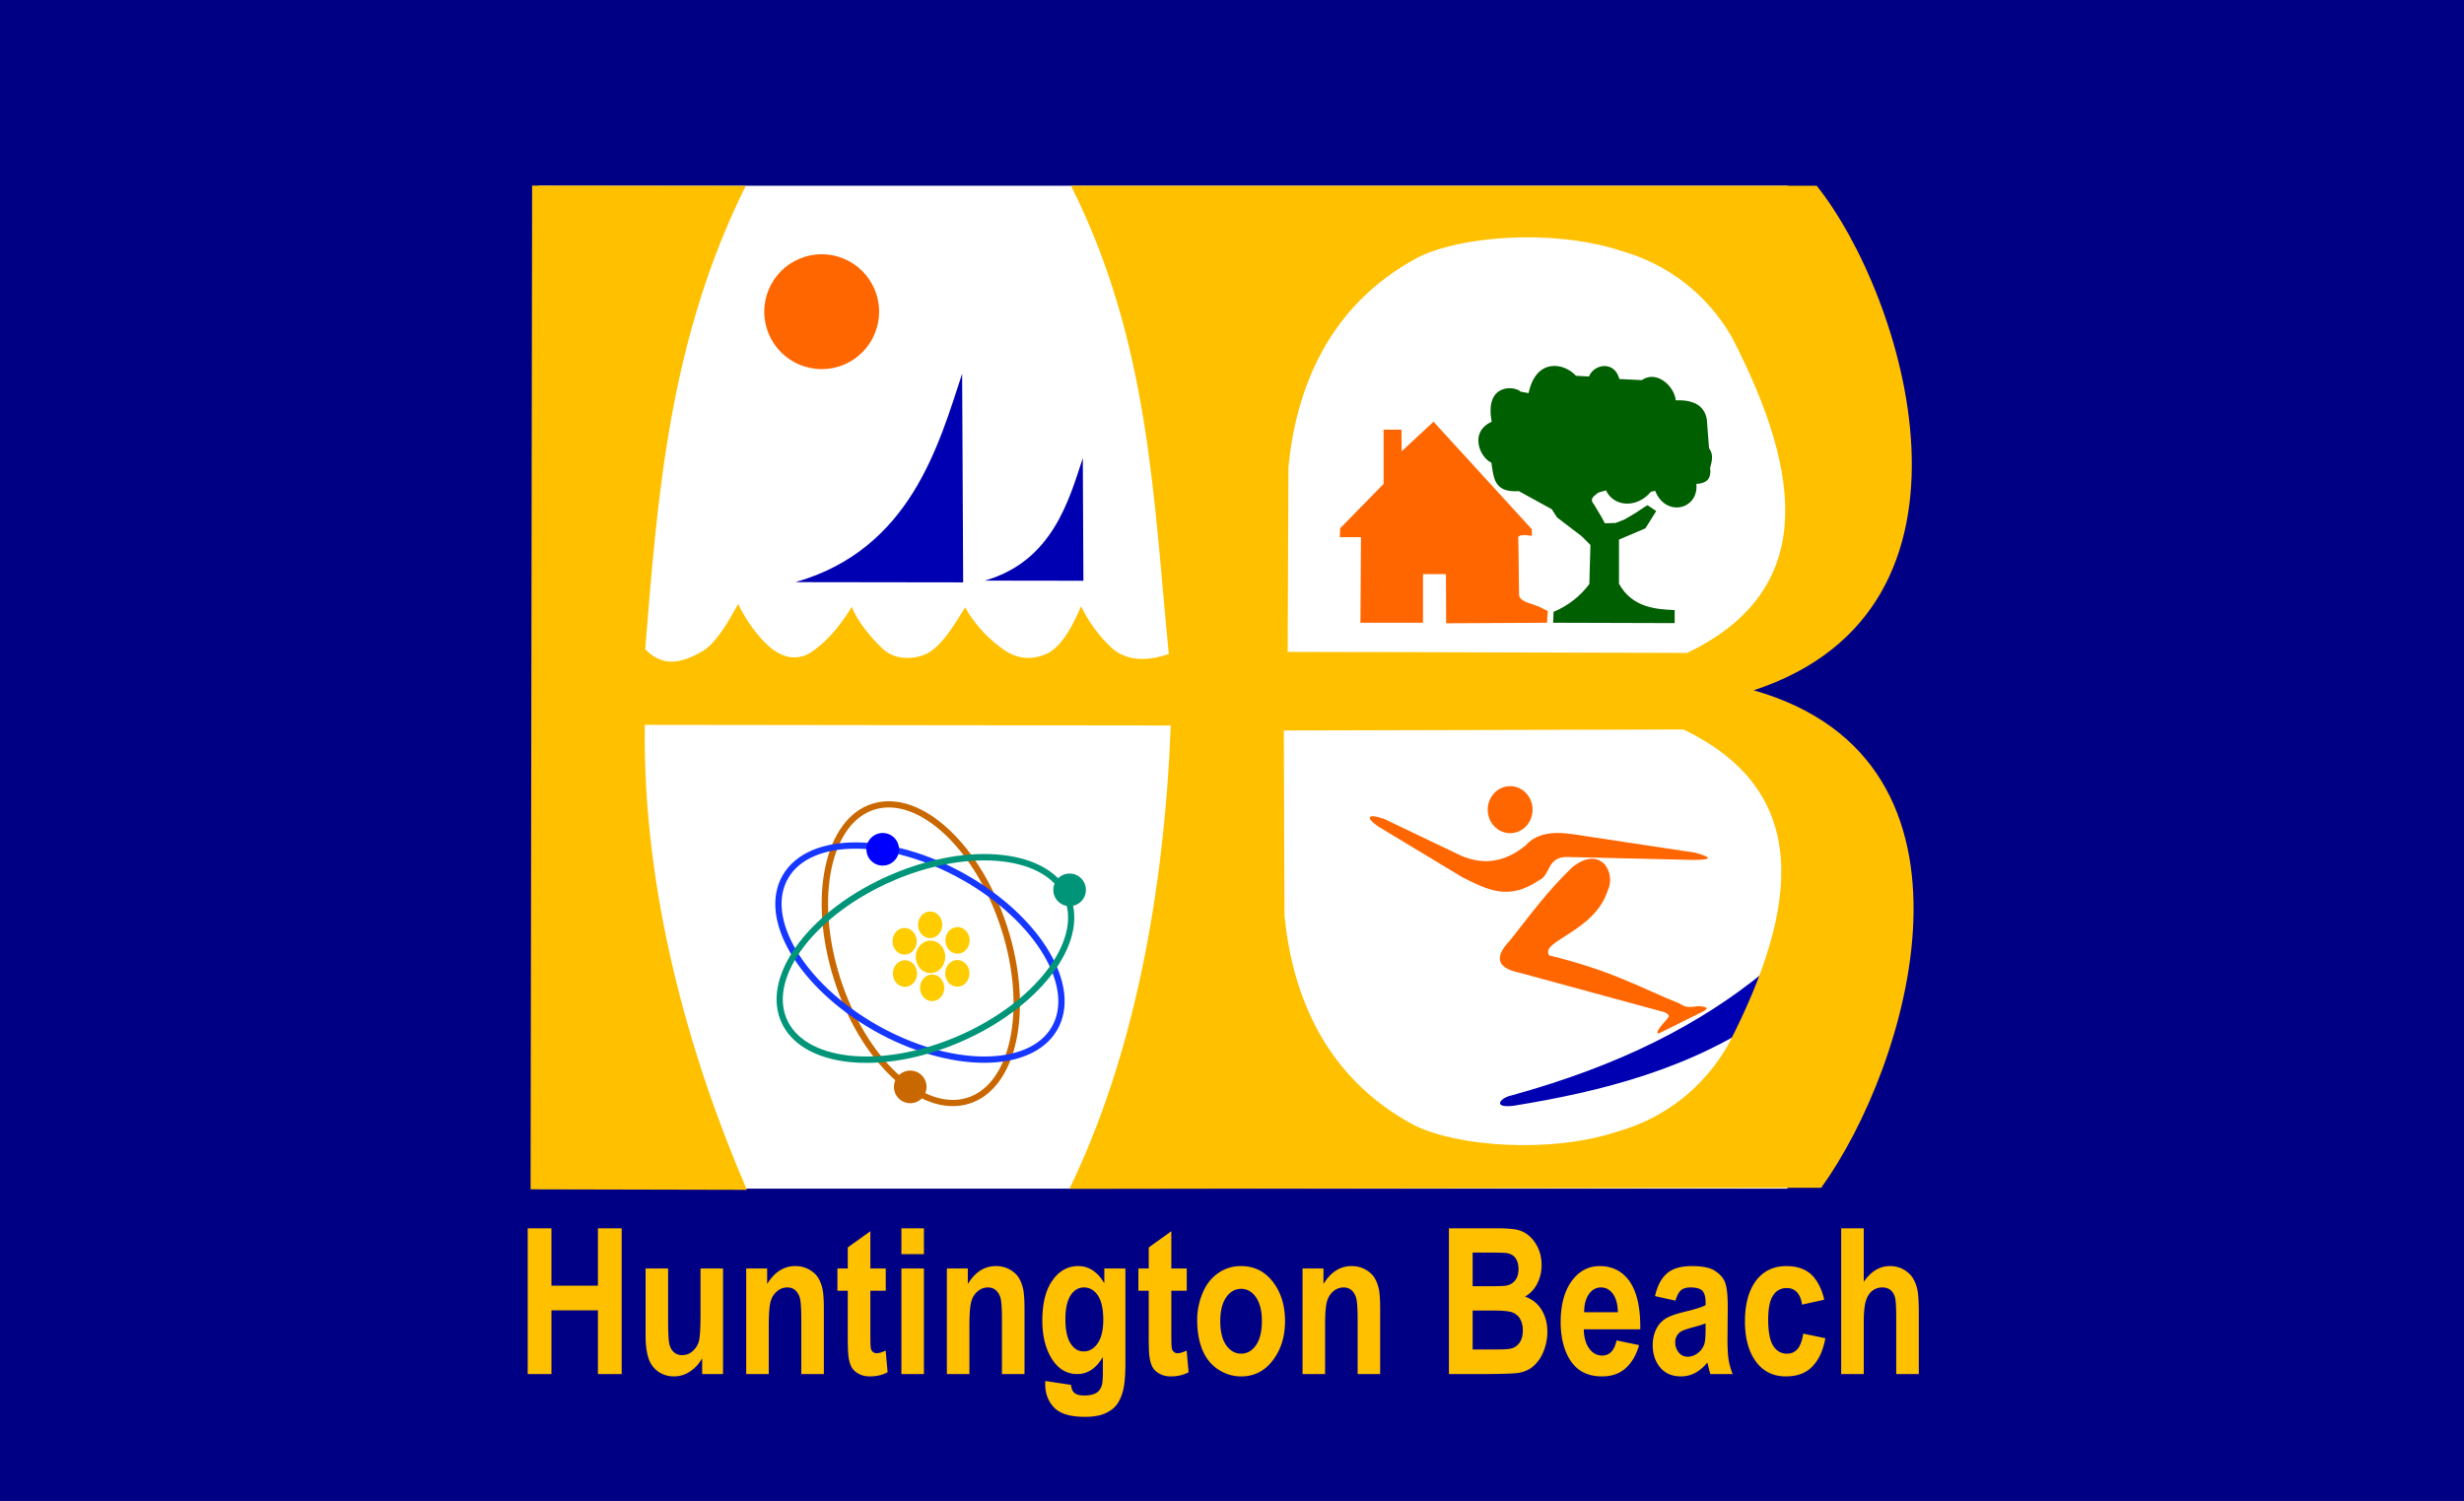 <svg xmlns="http://www.w3.org/2000/svg" width="1067" height="650" xmlns:cgf="https://coding.garden/flags"><path fill="#000085" d="M0-1.104h1072.666v655.518H0z"></path><path d="M233.226 80.45h540.817c-2.61 74.636 15.028 171.476-26.35 217.152-2.274 2.51-8.734 6.043-6.055 7.768 67.66 43.57 30.116 142.225 32.405 209.384H233.226z" fill="#fff"></path><path d="M763.861 420.94c-27.256 22.362-62.25 40.528-109.503 53.48-4.62.98-8.403 5.563 1.107 4.428 37.818-6.151 77.183-15.857 111.497-40.192z" fill="#0000b3"></path><path d="m230.43 80.385-.665 434.654 93.663.222c-25.066-57.991-45.253-129.65-44.197-201.356l227.752.277c-2.886 73.662-16.217 143.482-43.864 200.636l325.519-.444c37.58-51.888 78.63-184.682-29.225-215.442 108.344-35.55 64.72-171.72 27.284-218.491H463.784c33.983 67.595 35.679 135.18 42.35 202.775-8.337 2.9-17.488 3.499-24.383-2.306-5.82-5.322-10.347-11.65-13.603-18.335-3.098 7.077-7.245 15.873-13.626 19.903-6.227 3.365-13.636 3.625-20.462-1.568-7.176-5.02-12.921-12.038-16.137-17.892-4.172 6.73-8.88 14.905-14.75 18.945-4.318 3.193-14.298 4.95-20.63-.72-5.473-5.083-11.23-12.168-13.716-18.445-3.87 6.565-9.629 13.904-15.786 18.389-3.872 3.11-10.275 6.067-18.577-.055-5.996-4.641-11.908-13.28-14.807-19.606-3.582 6.421-8.452 15.472-14.473 19.883-11.481 7.032-18.904 6.705-25.787-.222 5.37-66.677 10.39-134.013 43.532-200.69zm429.553 22.404c14.29-.138 29.302 1.618 42.312 5.934 26.065 7.552 40.55 24.732 47.857 37.654 31.167 60.445 35.805 109.774-19.52 136.363l-173.018-.444.332-80.132c3.343-33.643 17.046-69.898 56.231-90.78 10.268-5.1 27.434-8.418 45.806-8.595zm68.986 213.113c55.324 26.588 50.631 75.972 19.464 136.418-7.308 12.921-21.736 30.102-47.802 37.654-29.736 9.864-69.92 6.405-88.173-2.662-39.185-20.881-52.888-57.136-56.23-90.78l-.278-80.187z" fill="#ffc000"></path><path d="M380.694 134.98c0 13.736-11.134 24.87-24.87 24.87-13.735 0-24.87-11.134-24.87-24.87 0-13.735 11.135-24.87 24.87-24.87 13.736 0 24.87 11.135 24.87 24.87z" fill="#f60"></path><path d="m344.45 252.1 72.633.102-.443-90.348c-10.147 30.782-22.32 76.007-72.19 90.245zm81.991-.66 42.716.06-.26-53.135c-5.967 18.103-13.126 44.7-42.456 53.074z" fill="#0000b3"></path><path d="m580.2 232.645.136-3.86 18.81-19.236v-23.487h7.75l.079 9.395 13.78-12.84 42.59 46.584v2.896c-2.407-.482-6.212-.744-5.89.974.138.735.28 24.124.375 24.762.46 3.072 6.629 3.715 9.743 5.426l2.662 1.41-.314 5.008-43.686.235-.079-21.295h-9.943v21.06h-27.089l.235-37.032z" fill="#f60"></path><path d="M657.708 212.681c-10.827.748-10.864-5.775-11.9-12.37-4.589-1.755-10.042-12.982.156-17.694-3.202-16.878 10.176-15.506 12.527-12.996l3.445.626c3.178-15.243 15.28-13.296 20.512-7.516l5.637.313c2.157-5.49 11.105-6.96 13.153 1.096l9.708.47c6.563-4.53 14.193 2.81 14.719 8.769 9.568-.45 13.631 3.863 13.623 10.49l.783 10.179c2.085 2.87 1.227 5.741.47 8.612.679 5.201-2.064 6.67-5.95 6.89 1.079 11.18-13.324 14.593-17.851 2.974l-1.88.47c-6.094 7.257-16.035 6.522-19.416-.626l-3.288.94c-1.684 1.404-4.176 2.567-1.879 5.167l3.445 5.793 1.253 2.349 4.697-.157 3.915-1.565 5.01-2.976 3.758-2.505 1.096-.626 3.758 2.505-4.697 7.516-11.43 4.854v19.103c5.711 10.457 16.258 11.104 24.113 11.431v5.637l-52.612-.157.157-4.697c6.456-2.73 11.55-6.822 15.501-12.057l.47-16.91-3.758-3.759-10.647-8.142-2.35-3.602z" fill="#005f00"></path><path d="M663.658 350.631c0 5.621-4.346 10.178-9.708 10.178s-9.708-4.557-9.708-10.178 4.346-10.178 9.708-10.178 9.708 4.557 9.708 10.178z" fill="#f60"></path><path d="m598.52 354.232 32.069 15.31c10.998 5.656 21.005 4.063 30.265-3.593 6.567-7.666 19.365-4.569 19.402-4.827l53.865 8.142c8.358 2.353 6.31 3.135-.94 3.132l-53.551-1.253c-10-.602-7.97 7.679-12.932 9.913-13.178 9.019-22.012 4.573-33.417-1.144l-36.327-21.922c-7.682-5.322-1.858-5.1 1.437-3.557z" fill="#f60"></path><path d="M680.844 375.581c12.335-9.89 19.108 2.447 15.383 9.968-5.587 17.999-29.72 22.024-25.366 28.185 28.09 6.89 39.243 14 56.576 20.89 3.912 2.812 6.507.573 9.891 1.269 3.212.652 1.2 1.303.55 1.955l-19.639 9.71-.128.055c-1.978-1.07 5.006-6.852 4.549-7.611-.256-1.045-1.481-1.497-1.909-1.668l-62.73-17.084c-9.8-2.052-11.141-6.661-4.128-14 8.43-10.63 15.898-21.039 26.951-31.669z" fill="#f60"></path><path transform="matrix(1.89 -.566 .584 1.835 -728.497 363.788)" d="M556.14 192.442c0 19.184-8.588 34.736-19.18 34.736-10.594 0-19.181-15.552-19.181-34.736 0-19.185 8.587-34.737 19.18-34.737s19.18 15.552 19.18 34.737z" fill="none" stroke="#c96800" stroke-width="1.4"></path><path d="M401.225 470.686a7.058 7.058 0 1 1-14.116 0 7.058 7.058 0 0 1 14.116 0z" fill="#c96800"></path><path d="M556.14 192.442c0 19.184-8.588 34.736-19.18 34.736-10.594 0-19.181-15.552-19.181-34.736 0-19.185 8.587-34.737 19.18-34.737s19.18 15.552 19.18 34.737z" transform="matrix(1.001 -1.7 1.675 .949 -461.462 1142.726)" fill="none" stroke="#1637ff" stroke-width="1.4"></path><path transform="matrix(-.749 -1.825 1.769 -.76 462.505 1541.271)" d="M556.14 192.442c0 19.184-8.588 34.736-19.18 34.736-10.594 0-19.181-15.552-19.181-34.736 0-19.185 8.587-34.737 19.18-34.737s19.18 15.552 19.18 34.737z" fill="none" stroke="#009579" stroke-width="1.4"></path><path d="M389.305 367.793a7.058 7.058 0 1 1-14.117 0 7.058 7.058 0 0 1 14.117 0z" fill="#0000fe"></path><path d="M470.239 385.36a7.058 7.058 0 1 1-14.117 0 7.058 7.058 0 0 1 14.117 0z" fill="#009579"></path><path d="M409.338 414.377c0 3.881-2.86 7.027-6.388 7.027s-6.388-3.146-6.388-7.027c0-3.88 2.86-7.026 6.388-7.026s6.388 3.146 6.388 7.026zm-12.355-6.744c0 3.188-2.35 5.772-5.247 5.772-2.898 0-5.248-2.584-5.248-5.772s2.35-5.772 5.248-5.772 5.247 2.584 5.247 5.772zm22.822 13.881c0 3.188-2.35 5.772-5.248 5.772s-5.247-2.584-5.247-5.772 2.35-5.772 5.247-5.772c2.898 0 5.248 2.584 5.248 5.772zm.078-14.274c0 3.189-2.35 5.773-5.247 5.773-2.898 0-5.248-2.584-5.248-5.772s2.35-5.772 5.248-5.772 5.247 2.584 5.247 5.772zm-11.843-6.744c0 3.188-2.348 5.772-5.246 5.772-2.898 0-5.248-2.584-5.248-5.772s2.35-5.772 5.248-5.772 5.247 2.584 5.247 5.772zm-10.9 21.096c0 3.188-2.35 5.773-5.248 5.773s-5.247-2.585-5.247-5.773c0-3.187 2.35-5.772 5.247-5.772 2.899 0 5.248 2.585 5.248 5.772zm11.764 6.196c0 3.188-2.35 5.772-5.248 5.772s-5.247-2.584-5.247-5.772 2.35-5.772 5.247-5.772c2.898 0 5.248 2.584 5.248 5.772z" fill="#fc0"></path><path d="M228.518 595.035v-63.111h10.28v24.844h20.134v-24.844h10.279v63.11h-10.28v-27.601h-20.134v27.602h-10.279m75.536 0v-6.842c-1.345 2.45-3.114 4.318-5.293 5.748-2.164 1.459-4.518 2.115-6.945 2.115-2.471 0-4.694-.671-6.668-2.013-1.974-1.357-3.421-3.239-4.27-5.69-.847-2.465-1.315-5.806-1.315-10.11v-28.93h9.753v21.008c0 6.405.175 10.373.555 11.788.336 1.474 1.024 2.626 1.945 3.443.936.875 2.164 1.298 3.611 1.298 1.667 0 3.173-.54 4.49-1.721 1.3-1.138 2.222-2.538 2.704-4.23.483-1.678.731-5.749.731-12.3v-19.285h9.753v45.72h-9.05m52.695.001h-9.752v-23.342c0-4.946-.22-8.126-.614-9.6-.424-1.415-1.097-2.524-2.018-3.355-.935-.832-2.09-1.196-3.407-1.196-1.71 0-3.202.54-4.547 1.721-1.345 1.167-2.266 2.655-2.749 4.552-.512 1.896-.76 5.383-.76 10.504v20.716h-9.767v-45.721h9.065v6.725c3.188-5.208 7.267-7.761 12.165-7.761 2.15 0 4.138.467 5.893 1.43 1.77.991 3.144 2.173 4.065 3.69.892 1.518 1.535 3.195 1.915 5.077.336 1.911.512 4.61.512 8.14v28.42m26.816-45.721v9.643H376.9v18.425c0 3.75.073 5.894.204 6.492.103.657.424 1.153.878 1.547a2.33 2.33 0 0 0 1.623.613c.906 0 2.237-.38 3.933-1.168.263 3.122.556 6.259.833 9.381-2.251 1.225-4.825 1.809-7.72 1.809-1.755 0-3.334-.336-4.752-1.123-1.418-.744-2.442-1.663-3.1-2.83-.643-1.168-1.14-2.714-1.374-4.698-.205-1.415-.322-4.26-.322-8.52v-19.928h-4.474v-9.643h4.474v-9.09c3.246-2.377 6.55-4.668 9.797-7.046v16.136h6.667m6.77-6.201v-11.19h9.753v11.19h-9.753zm0 51.922v-45.721h9.753v45.72h-9.753zm53.311 0h-9.767v-23.342c0-4.946-.205-8.126-.615-9.6-.409-1.415-1.096-2.524-2.017-3.355-.936-.832-2.091-1.196-3.407-1.196-1.696 0-3.202.54-4.548 1.721-1.345 1.167-2.266 2.655-2.734 4.552-.512 1.896-.775 5.383-.775 10.504v20.716h-9.752v-45.721h9.065v6.725c3.173-5.208 7.252-7.761 12.15-7.761 2.15 0 4.139.467 5.908 1.43 1.754.991 3.143 2.173 4.05 3.69.892 1.518 1.535 3.195 1.915 5.077.337 1.911.527 4.61.527 8.14v28.42m8.992 3.005c3.714.57 7.428 1.109 11.142 1.678.175 1.59.643 2.699 1.287 3.311.936.876 2.412 1.299 4.386 1.299 2.53 0 4.445-.467 5.717-1.415.863-.671 1.506-1.634 1.96-3.064.292-.992.438-2.845.438-5.558v-6.667c-2.866 4.974-6.594 7.41-11.04 7.41-4.97 0-8.933-2.567-11.77-7.804-2.222-4.1-3.406-9.206-3.406-15.318 0-7.66 1.535-13.48 4.488-17.55 2.91-4.086 6.653-6.084 11.069-6.084 4.547 0 8.378 2.465 11.288 7.455v-6.42h9.139v41.024c0 5.383-.366 9.425-1.082 12.094-.717 2.67-1.755 4.77-3.012 6.288-1.273 1.517-3.042 2.684-5.177 3.574-2.193.861-4.942 1.284-8.246 1.284-6.244 0-10.718-1.313-13.291-3.953-2.574-2.7-3.919-6.026-3.919-10.125 0-.38 0-.905.03-1.459zm8.715-26.814c0 4.858.79 8.374 2.295 10.635 1.477 2.29 3.363 3.385 5.586 3.385 2.398 0 4.43-1.138 6.053-3.472 1.609-2.305 2.457-5.734 2.457-10.256 0-4.727-.82-8.243-2.354-10.548-1.55-2.29-3.583-3.428-5.98-3.428-2.325 0-4.285 1.108-5.762 3.355-1.506 2.29-2.295 5.719-2.295 10.329zm52.55-21.912v9.643h-6.682v18.425c0 3.75.073 5.894.22 6.492.102.657.424 1.153.862 1.547.453.394.98.613 1.638.613.906 0 2.222-.38 3.918-1.168.278 3.122.57 6.259.848 9.381-2.251 1.225-4.84 1.809-7.72 1.809-1.769 0-3.348-.336-4.766-1.123-1.404-.744-2.428-1.663-3.086-2.83-.643-1.168-1.14-2.714-1.389-4.698-.204-1.415-.307-4.26-.307-8.52v-19.928h-4.474v-9.643h4.474v-9.09c3.246-2.377 6.55-4.668 9.782-7.046v16.136h6.682m4.518 22.204c0-3.998.82-7.907 2.384-11.657 1.579-3.75 3.874-6.594 6.813-8.607 2.896-2.013 6.17-2.976 9.782-2.976 5.6 0 10.192 2.203 13.73 6.725 3.524 4.552 5.337 10.198 5.337 17.04 0 6.93-1.842 12.62-5.38 17.17-3.554 4.61-8.16 6.843-13.613 6.843-3.363 0-6.61-.92-9.65-2.83-3.071-1.926-5.44-4.698-7.02-8.36-1.564-3.661-2.383-8.082-2.383-13.348zm10.002.656c0 4.508.892 7.995 2.588 10.402 1.725 2.436 3.89 3.633 6.433 3.633 2.53 0 4.708-1.197 6.42-3.633 1.68-2.407 2.573-5.894 2.573-10.49 0-4.478-.892-7.906-2.574-10.328-1.71-2.437-3.89-3.618-6.419-3.618-2.544 0-4.708 1.181-6.433 3.618-1.696 2.422-2.588 5.894-2.588 10.416zm69.234 22.861h-9.753v-23.342c0-4.946-.22-8.126-.629-9.6-.41-1.415-1.082-2.524-2.018-3.355-.92-.832-2.076-1.196-3.392-1.196-1.71 0-3.217.54-4.562 1.721-1.33 1.167-2.252 2.655-2.734 4.552-.512 1.896-.76 5.383-.76 10.504v20.716h-9.768v-45.721h9.066v6.725c3.187-5.208 7.267-7.761 12.15-7.761 2.164 0 4.153.467 5.908 1.43 1.754.991 3.143 2.173 4.064 3.69a15.888 15.888 0 0 1 1.901 5.077c.351 1.911.527 4.61.527 8.14v28.42m29.769-63.111h20.354c4.02 0 7.048.204 9.021.598 1.974.452 3.758 1.284 5.308 2.626 1.55 1.357 2.88 3.049 3.89 5.252 1.038 2.203 1.564 4.697 1.564 7.41 0 2.962-.643 5.676-1.915 8.127-1.258 2.465-3.056 4.289-5.235 5.558 3.085 1.138 5.512 3.005 7.15 5.734 1.652 2.713 2.5 5.85 2.5 9.497 0 2.888-.54 5.631-1.593 8.36-1.053 2.713-2.588 4.886-4.416 6.491-1.857 1.663-4.167 2.626-6.902 3.02-1.696.219-5.834.38-12.399.438h-17.327v-63.111zm10.28 10.504v14.588h6.74c3.977 0 6.478-.073 7.457-.218 1.77-.263 3.173-1.007 4.167-2.276.995-1.255 1.492-2.889 1.492-4.902 0-1.94-.424-3.53-1.287-4.785-.848-1.211-2.179-1.926-3.89-2.189-.994-.13-3.962-.218-8.787-.218h-5.893zm0 25.092v16.88h9.504c3.714 0 6.053-.132 7.062-.394 1.52-.35 2.793-1.197 3.743-2.539.936-1.342 1.418-3.093 1.418-5.34 0-1.896-.394-3.471-1.11-4.814-.717-1.342-1.8-2.275-3.188-2.888-1.419-.613-4.445-.905-9.139-.905h-8.29zm62.332 12.955c3.246.7 6.492 1.342 9.738 2.043-1.228 4.435-3.275 7.76-5.907 10.066-2.69 2.363-6.083 3.472-10.148 3.472-6.433 0-11.2-2.538-14.241-7.79-2.398-4.202-3.656-9.425-3.656-15.756 0-7.557 1.667-13.48 4.825-17.799 3.13-4.289 7.194-6.419 12.107-6.419 5.469 0 9.855 2.218 12.984 6.711 3.13 4.552 4.68 11.409 4.562 20.658h-24.476c.087 3.56.906 6.36 2.368 8.345 1.462 2.042 3.393 3.034 5.644 3.034 1.521 0 2.808-.525 3.86-1.575 1.024-1.022 1.843-2.714 2.34-4.99zm.556-12.196c-.059-3.501-.82-6.157-2.194-8.024-1.345-1.809-3.07-2.713-5.059-2.713-2.105 0-3.918.933-5.293 2.888-1.345 1.955-2.076 4.523-2.047 7.849h14.593zm24.944-5.019c-2.953-.67-5.907-1.283-8.86-1.984.994-4.435 2.72-7.673 5.146-9.803 2.398-2.13 6.054-3.18 10.82-3.18 4.358 0 7.633.612 9.738 1.896 2.106 1.313 3.656 2.918 4.504 4.873.848 1.954 1.287 5.572 1.287 10.824-.03 4.727-.059 9.425-.117 14.122 0 3.998.204 6.974.497 8.87.321 1.926.877 3.968 1.754 6.157h-9.68a77.95 77.95 0 0 1-.935-3.589c-.175-.73-.263-1.196-.35-1.4-1.639 2.042-3.422 3.5-5.323 4.522-1.93.992-3.948 1.488-6.083 1.488-3.802 0-6.814-1.255-8.978-3.822-2.164-2.568-3.275-5.777-3.275-9.687 0-2.568.497-4.902 1.492-6.915.994-2.043 2.398-3.56 4.181-4.669 1.784-1.08 4.387-1.955 7.75-2.8 4.562-1.08 7.72-2.043 9.475-2.948v-1.225c0-2.305-.439-3.968-1.375-4.99-.935-.992-2.69-1.458-5.263-1.458-1.726 0-3.1.437-4.065 1.254-.936.876-1.755 2.364-2.34 4.464zm13.043 9.833c-1.228.525-3.217 1.109-5.937 1.838-2.69.73-4.474 1.401-5.293 2.101-1.286 1.138-1.93 2.539-1.93 4.26 0 1.692.527 3.151 1.52 4.406 1.024 1.255 2.34 1.838 3.89 1.838 1.784 0 3.48-.7 5.06-2.13 1.17-1.109 1.959-2.422 2.31-4.026.234-1.022.38-3.006.38-5.894v-2.393zm51.381-10.27c-3.217.758-6.434 1.43-9.622 2.159-.321-2.363-1.052-4.143-2.193-5.369-1.14-1.225-2.632-1.809-4.474-1.809-2.427 0-4.387 1.021-5.79 3.093-1.462 2.13-2.194 5.602-2.194 10.475 0 5.427.732 9.22 2.223 11.496 1.433 2.246 3.421 3.355 5.907 3.355 1.813 0 3.363-.642 4.533-1.984 1.17-1.313 2.018-3.53 2.515-6.71 3.187.67 6.375 1.312 9.562 2.013-.965 5.456-2.924 9.511-5.731 12.342-2.778 2.83-6.58 4.172-11.347 4.172-5.38 0-9.738-2.072-12.896-6.302-3.188-4.26-4.825-10.096-4.825-17.536 0-7.528 1.637-13.393 4.825-17.653 3.217-4.201 7.574-6.273 13.072-6.273 4.474 0 8.07 1.167 10.732 3.56 2.603 2.45 4.562 6.069 5.703 10.97m17.107-30.898v23.196c3.129-4.581 6.93-6.828 11.288-6.828 2.252 0 4.299.496 6.083 1.547 1.783 1.05 3.158 2.363 4.094 3.968a16.1 16.1 0 0 1 1.871 5.34c.322 1.925.497 4.989.497 9.074v26.814h-9.767v-24.16c0-4.755-.175-7.819-.556-9.103-.38-1.313-1.023-2.334-1.93-3.122-.935-.73-2.134-1.108-3.538-1.108-1.638 0-3.07.466-4.357 1.458-1.287 1.022-2.194 2.451-2.778 4.406-.585 1.984-.907 4.902-.907 8.724v22.905h-9.767v-63.111h9.767" fill="#ffc000" fill-rule="evenodd"></path></svg>